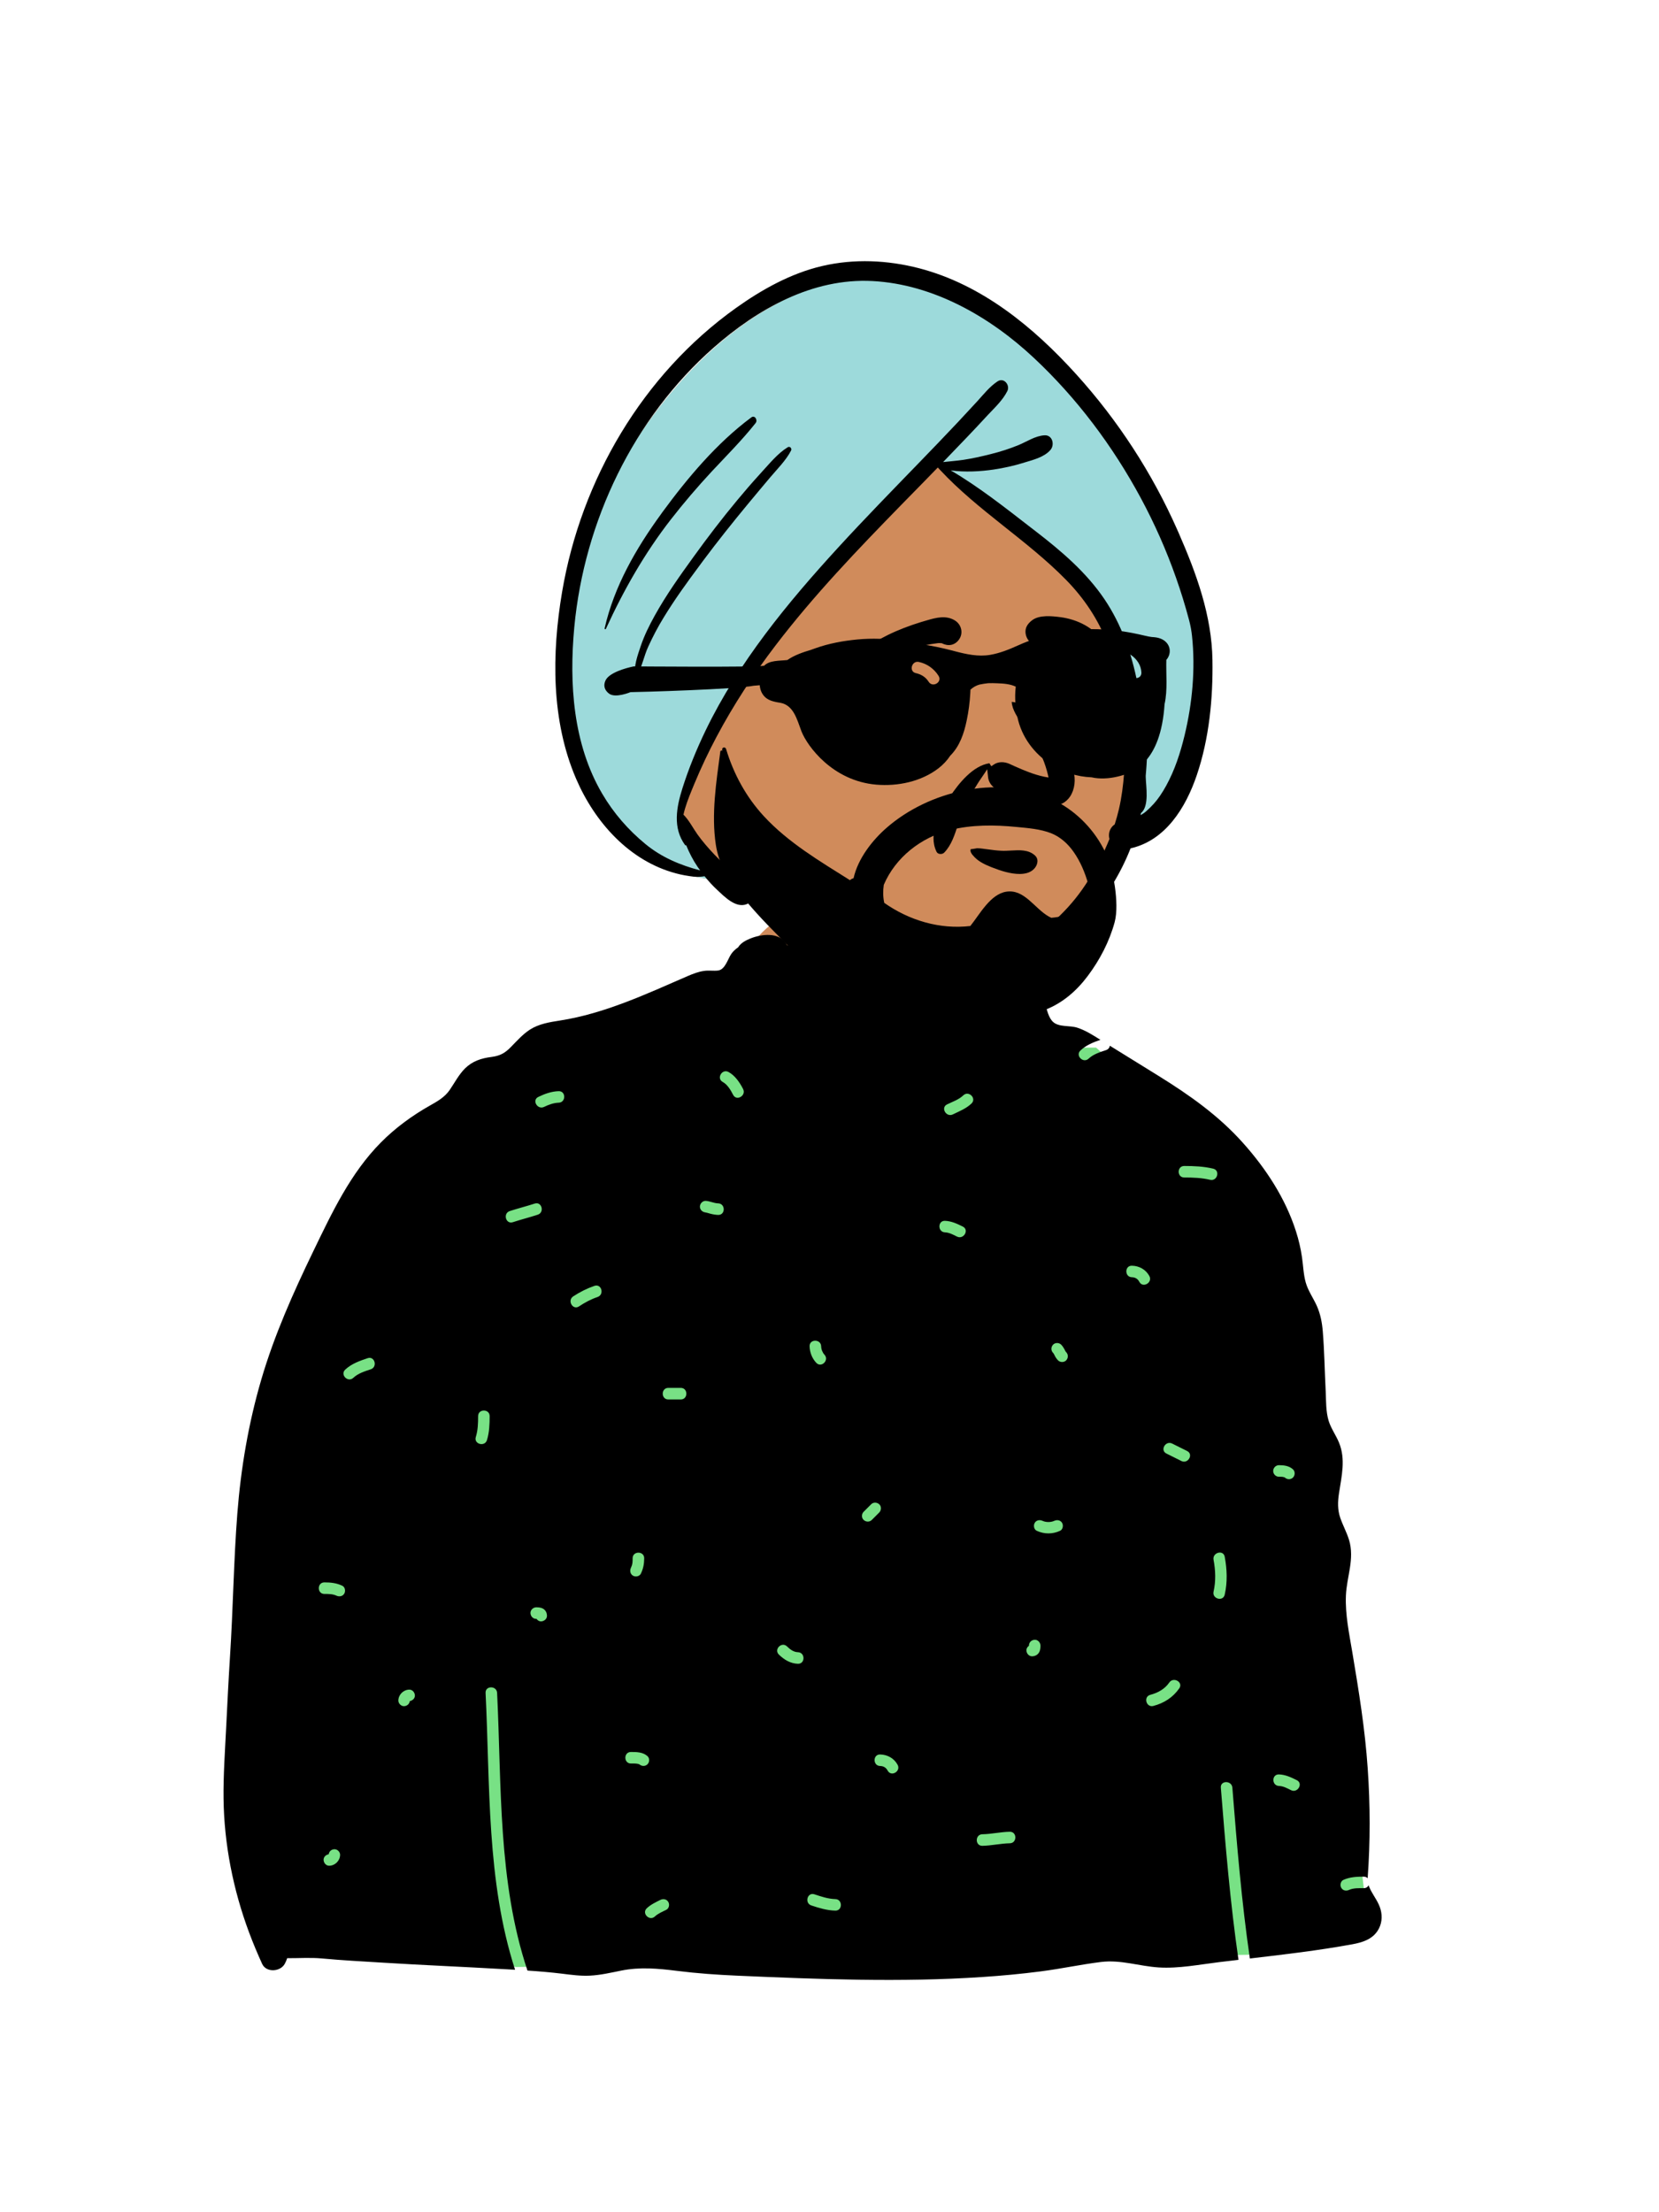 <svg width="36" height="48" viewBox="0 0 36 48" fill="none" xmlns="http://www.w3.org/2000/svg">
<path fill-rule="evenodd" clip-rule="evenodd" d="M22.815 22.239C22.236 21.817 21.948 21.125 21.732 21.008C21.573 20.921 21.576 20.324 21.257 20.113C20.829 19.829 19.465 19.618 18.968 19.579C18.492 19.541 17.663 19.62 17.216 19.795C16.471 20.086 16.174 20.641 15.846 21.356C15.846 21.356 23.214 22.529 22.815 22.239Z" fill="#D08B5B"/>
<path fill-rule="evenodd" clip-rule="evenodd" d="M12.004 22.731H23.784L27.861 26.36L29.671 41.612L27.097 42.414L11.192 42.68L6.225 41.275L5.915 30.658L12.004 22.731Z" fill="#78E185"/>
<path fill-rule="evenodd" clip-rule="evenodd" d="M28.014 38.842C27.932 38.801 27.847 38.754 27.753 38.751C27.592 38.745 27.592 38.495 27.753 38.501C27.893 38.505 28.017 38.564 28.141 38.626C28.285 38.698 28.158 38.914 28.014 38.842ZM27.753 31.791C27.863 31.791 27.974 31.805 28.058 31.882C28.108 31.928 28.104 32.013 28.058 32.059C28.008 32.109 27.931 32.105 27.881 32.059C27.897 32.074 27.881 32.059 27.875 32.056C27.874 32.055 27.873 32.055 27.872 32.054C27.871 32.054 27.87 32.054 27.868 32.053C27.855 32.05 27.842 32.047 27.829 32.044C27.828 32.045 27.801 32.043 27.794 32.042C27.78 32.042 27.767 32.042 27.753 32.042C27.685 32.042 27.628 31.985 27.628 31.917C27.628 31.849 27.685 31.791 27.753 31.791ZM26.576 34.601C26.54 34.758 26.299 34.691 26.334 34.535C26.386 34.306 26.377 34.073 26.334 33.844C26.305 33.686 26.546 33.619 26.576 33.777C26.627 34.052 26.638 34.327 26.576 34.601ZM26.259 25.599C26.073 25.555 25.889 25.549 25.698 25.549C25.536 25.549 25.537 25.299 25.698 25.299C25.91 25.299 26.118 25.308 26.326 25.357C26.483 25.395 26.416 25.636 26.259 25.599ZM25.635 31.7C25.526 31.646 25.418 31.592 25.31 31.538C25.166 31.466 25.293 31.25 25.436 31.322L25.761 31.484C25.905 31.556 25.778 31.772 25.635 31.7ZM25.59 36.633C25.452 36.831 25.259 36.954 25.028 37.015C24.872 37.056 24.806 36.815 24.961 36.774C25.127 36.73 25.274 36.65 25.373 36.507C25.465 36.375 25.682 36.5 25.59 36.633ZM24.724 27.814C24.687 27.744 24.631 27.715 24.562 27.713C24.401 27.71 24.401 27.459 24.562 27.463C24.72 27.466 24.865 27.546 24.941 27.687C25.017 27.829 24.8 27.956 24.724 27.814ZM23.136 29.516C23.091 29.565 23.004 29.564 22.959 29.516C22.931 29.487 22.908 29.455 22.89 29.419C22.883 29.405 22.877 29.392 22.869 29.378C22.865 29.372 22.862 29.367 22.858 29.361C22.856 29.36 22.854 29.357 22.851 29.354C22.803 29.303 22.804 29.228 22.851 29.177C22.896 29.128 22.983 29.129 23.028 29.177C23.056 29.206 23.079 29.239 23.097 29.274C23.104 29.288 23.111 29.302 23.118 29.315C23.122 29.321 23.125 29.327 23.129 29.332C23.131 29.333 23.133 29.336 23.136 29.339C23.184 29.39 23.183 29.465 23.136 29.516ZM23.003 33.215C22.84 33.29 22.661 33.29 22.498 33.215C22.436 33.187 22.421 33.098 22.453 33.044C22.489 32.981 22.563 32.971 22.624 32.999C22.698 33.033 22.802 33.033 22.876 32.999C22.938 32.971 23.011 32.981 23.048 33.044C23.079 33.098 23.064 33.187 23.003 33.215ZM22.558 35.833C22.53 35.9 22.469 35.935 22.399 35.938C22.328 35.94 22.276 35.878 22.273 35.812C22.271 35.77 22.294 35.733 22.327 35.711C22.328 35.709 22.328 35.706 22.328 35.704C22.328 35.634 22.385 35.582 22.453 35.579C22.52 35.576 22.578 35.639 22.578 35.704C22.578 35.748 22.575 35.792 22.558 35.833ZM21.912 39.995C21.712 39.999 21.517 40.046 21.317 40.05C21.155 40.052 21.156 39.802 21.317 39.799C21.517 39.796 21.712 39.748 21.912 39.745C22.073 39.742 22.073 39.993 21.912 39.995ZM21.081 23.944C20.964 24.055 20.82 24.11 20.677 24.18C20.533 24.25 20.406 24.034 20.551 23.963C20.671 23.904 20.805 23.861 20.904 23.766C21.021 23.655 21.198 23.832 21.081 23.944ZM20.767 26.831C20.685 26.79 20.599 26.743 20.506 26.739C20.345 26.734 20.345 26.483 20.506 26.489C20.646 26.494 20.77 26.553 20.893 26.614C21.038 26.686 20.911 26.902 20.767 26.831ZM19.262 38.418C19.225 38.349 19.169 38.32 19.099 38.318C18.938 38.315 18.938 38.064 19.099 38.068C19.258 38.071 19.402 38.151 19.478 38.292C19.554 38.434 19.338 38.561 19.262 38.418ZM18.741 32.979C18.691 32.933 18.694 32.848 18.741 32.802C18.795 32.748 18.849 32.694 18.903 32.64C18.952 32.59 19.03 32.594 19.08 32.64C19.13 32.685 19.126 32.77 19.08 32.817C19.026 32.871 18.972 32.925 18.918 32.979C18.868 33.029 18.791 33.025 18.741 32.979ZM18.126 41.456C17.945 41.452 17.776 41.4 17.606 41.344C17.453 41.293 17.519 41.051 17.672 41.102C17.82 41.151 17.969 41.202 18.126 41.206C18.287 41.209 18.287 41.46 18.126 41.456ZM17.315 36.1C17.151 36.095 17.016 36.012 16.902 35.901C16.786 35.788 16.963 35.611 17.079 35.724C17.144 35.787 17.22 35.847 17.315 35.849C17.476 35.854 17.476 36.104 17.315 36.1ZM17.819 29.211C17.82 29.278 17.849 29.349 17.89 29.393C18.001 29.511 17.824 29.688 17.713 29.57C17.622 29.474 17.572 29.344 17.568 29.211C17.563 29.05 17.814 29.05 17.819 29.211ZM15.909 23.756C15.856 23.653 15.787 23.533 15.683 23.476C15.541 23.399 15.668 23.183 15.809 23.26C15.951 23.337 16.053 23.489 16.125 23.629C16.198 23.773 15.982 23.899 15.909 23.756ZM15.584 26.361C15.526 26.359 15.468 26.349 15.412 26.334C15.388 26.328 15.365 26.32 15.341 26.314C15.33 26.311 15.287 26.305 15.314 26.307C15.246 26.303 15.188 26.252 15.188 26.181C15.188 26.116 15.246 26.053 15.314 26.056C15.406 26.061 15.491 26.108 15.584 26.11C15.745 26.115 15.745 26.365 15.584 26.361ZM14.773 30.365H14.502C14.341 30.365 14.341 30.114 14.502 30.114H14.773C14.934 30.114 14.934 30.365 14.773 30.365ZM14.457 41.439C14.375 41.48 14.279 41.519 14.212 41.582C14.095 41.693 13.918 41.516 14.035 41.405C14.12 41.325 14.228 41.274 14.331 41.223C14.392 41.193 14.466 41.206 14.502 41.268C14.535 41.324 14.518 41.409 14.457 41.439ZM13.853 38.274C13.843 38.271 13.832 38.269 13.821 38.268C13.778 38.262 13.734 38.264 13.691 38.264C13.53 38.264 13.53 38.013 13.691 38.014C13.818 38.014 13.95 38.015 14.05 38.104C14.101 38.15 14.096 38.236 14.05 38.281C14 38.331 13.923 38.326 13.873 38.281C13.878 38.286 13.86 38.276 13.853 38.274ZM13.691 34.018C13.727 33.943 13.728 33.894 13.728 33.81C13.728 33.649 13.979 33.649 13.979 33.81C13.978 33.931 13.96 34.034 13.907 34.144C13.878 34.205 13.791 34.221 13.736 34.189C13.675 34.153 13.662 34.078 13.691 34.018ZM12.967 28.142C12.822 28.191 12.692 28.261 12.564 28.346C12.429 28.435 12.304 28.218 12.438 28.129C12.584 28.033 12.735 27.957 12.9 27.9C13.054 27.848 13.119 28.09 12.967 28.142ZM12.123 23.926C12.015 23.929 11.903 23.97 11.807 24.017C11.663 24.087 11.536 23.871 11.681 23.801C11.818 23.734 11.968 23.68 12.123 23.676C12.284 23.671 12.283 23.922 12.123 23.926ZM11.744 35.18C11.702 35.182 11.665 35.159 11.643 35.126C11.64 35.126 11.638 35.126 11.636 35.126C11.566 35.126 11.514 35.069 11.511 35.001C11.508 34.933 11.57 34.875 11.636 34.875C11.68 34.875 11.724 34.878 11.765 34.895C11.831 34.923 11.867 34.984 11.869 35.055C11.872 35.125 11.81 35.177 11.744 35.18ZM11.128 26.519C10.975 26.569 10.909 26.327 11.062 26.277C11.241 26.219 11.424 26.173 11.603 26.115C11.756 26.064 11.822 26.306 11.669 26.356C11.49 26.415 11.307 26.46 11.128 26.519ZM10.567 31.247C10.519 31.4 10.277 31.334 10.325 31.18C10.371 31.031 10.375 30.881 10.375 30.726C10.375 30.565 10.625 30.565 10.625 30.726C10.625 30.902 10.619 31.077 10.567 31.247ZM8.893 36.909C8.884 36.972 8.834 37.017 8.769 37.02C8.703 37.023 8.642 36.96 8.644 36.894C8.649 36.768 8.752 36.666 8.878 36.661C8.948 36.658 9 36.72 9.003 36.786C9.006 36.85 8.952 36.9 8.893 36.909ZM8.045 29.711C7.913 29.755 7.772 29.797 7.668 29.895C7.551 30.006 7.374 29.829 7.491 29.718C7.628 29.589 7.804 29.528 7.979 29.469C8.132 29.418 8.198 29.66 8.045 29.711ZM7.471 34.577C7.435 34.639 7.361 34.65 7.3 34.622C7.218 34.584 7.127 34.585 7.039 34.585C6.877 34.585 6.878 34.334 7.039 34.334C7.175 34.334 7.301 34.347 7.426 34.406C7.488 34.434 7.503 34.523 7.471 34.577ZM7.147 40.482C7.077 40.485 7.025 40.423 7.022 40.357C7.019 40.293 7.072 40.243 7.132 40.234C7.141 40.172 7.19 40.127 7.255 40.124C7.321 40.121 7.383 40.183 7.38 40.249C7.376 40.375 7.273 40.478 7.147 40.482ZM29.958 41.429C29.916 41.276 29.818 41.153 29.745 41.015C29.72 40.968 29.712 40.94 29.698 40.906C29.68 40.942 29.645 40.969 29.592 40.969C29.49 40.969 29.371 40.963 29.276 41.006C29.215 41.035 29.142 41.025 29.105 40.961C29.073 40.907 29.089 40.818 29.15 40.79C29.29 40.726 29.44 40.719 29.592 40.719C29.629 40.719 29.658 40.733 29.678 40.753C29.736 39.959 29.734 39.165 29.679 38.37C29.621 37.521 29.486 36.689 29.345 35.85C29.277 35.444 29.189 35.033 29.206 34.62C29.223 34.209 29.399 33.825 29.274 33.413C29.224 33.248 29.139 33.096 29.083 32.932C29.023 32.757 29.028 32.583 29.056 32.401C29.112 32.029 29.205 31.663 29.056 31.301C28.99 31.14 28.884 30.997 28.832 30.831C28.769 30.624 28.777 30.396 28.767 30.182C28.745 29.751 28.739 29.316 28.704 28.886C28.688 28.693 28.653 28.51 28.574 28.333C28.498 28.163 28.385 28.008 28.334 27.827C28.284 27.649 28.28 27.462 28.253 27.28C28.225 27.088 28.181 26.898 28.121 26.713C27.892 25.998 27.471 25.356 26.973 24.799C26.445 24.207 25.813 23.761 25.142 23.345C24.789 23.127 24.437 22.908 24.084 22.69C24.077 22.731 24.05 22.769 24 22.785C23.868 22.83 23.727 22.872 23.623 22.97C23.506 23.08 23.328 22.903 23.446 22.793C23.568 22.677 23.722 22.616 23.879 22.562C23.718 22.461 23.556 22.356 23.375 22.298C23.216 22.246 22.982 22.291 22.853 22.175C22.752 22.083 22.72 21.913 22.682 21.788C22.633 21.634 22.591 21.471 22.529 21.32C22.488 21.218 22.427 21.119 22.349 21.039C22.316 20.909 22.254 20.79 22.144 20.718C21.858 20.528 21.505 20.716 21.379 20.987C21.275 20.987 21.165 21.01 21.064 21.016C20.855 21.029 20.647 21.035 20.438 21.034C20.029 21.033 19.621 21.006 19.216 20.952C18.491 20.855 17.789 20.66 17.077 20.507C17.073 20.498 17.068 20.488 17.062 20.479C16.909 20.221 16.527 20.265 16.286 20.362C16.183 20.404 16.078 20.457 16.018 20.554C15.956 20.597 15.902 20.648 15.866 20.702C15.791 20.814 15.734 21.039 15.582 21.058C15.483 21.07 15.382 21.051 15.281 21.066C15.154 21.083 15.041 21.128 14.924 21.178C14.035 21.564 13.116 21.994 12.152 22.143C11.925 22.178 11.695 22.215 11.498 22.341C11.339 22.445 11.216 22.586 11.084 22.72C10.956 22.851 10.85 22.909 10.667 22.933C10.444 22.961 10.252 23.023 10.089 23.184C9.955 23.319 9.867 23.49 9.761 23.646C9.653 23.805 9.495 23.895 9.331 23.987C8.943 24.206 8.582 24.47 8.268 24.786C7.605 25.454 7.204 26.311 6.799 27.148C6.362 28.052 5.953 28.967 5.67 29.933C5.392 30.881 5.227 31.856 5.15 32.84C5.07 33.873 5.058 34.91 4.991 35.944C4.958 36.46 4.933 36.977 4.907 37.494C4.882 38.004 4.845 38.516 4.851 39.027C4.863 40.014 5.06 41.005 5.405 41.93C5.491 42.161 5.587 42.388 5.688 42.611C5.778 42.807 6.083 42.785 6.179 42.611C6.201 42.571 6.218 42.53 6.232 42.488C6.483 42.49 6.735 42.471 6.984 42.494C7.424 42.535 7.864 42.558 8.305 42.585C9.177 42.639 10.05 42.675 10.923 42.725C11.007 42.73 11.092 42.734 11.177 42.739C10.555 40.815 10.636 38.734 10.537 36.732C10.529 36.571 10.78 36.572 10.787 36.732C10.886 38.742 10.802 40.829 11.446 42.757C11.695 42.773 11.945 42.794 12.193 42.824C12.394 42.849 12.596 42.877 12.799 42.867C13.029 42.856 13.254 42.803 13.478 42.758C13.886 42.675 14.279 42.712 14.688 42.763C15.126 42.818 15.566 42.849 16.006 42.868C17.771 42.945 19.547 43.015 21.311 42.897C21.738 42.869 22.164 42.829 22.588 42.774C23.025 42.718 23.457 42.624 23.894 42.57C24.325 42.518 24.72 42.662 25.145 42.689C25.579 42.716 26.025 42.626 26.454 42.574C26.595 42.557 26.735 42.54 26.875 42.524C26.695 41.285 26.592 40.036 26.492 38.788C26.479 38.627 26.73 38.629 26.742 38.788C26.841 40.026 26.942 41.265 27.122 42.495C27.866 42.408 28.611 42.321 29.348 42.186C29.557 42.147 29.766 42.085 29.891 41.898C29.984 41.759 30.003 41.589 29.958 41.429Z" fill="black"/>
<path fill-rule="evenodd" clip-rule="evenodd" d="M26.132 13.638C25.846 12.075 25.141 10.589 24.059 9.426C23.934 9.287 23.822 9.07 23.631 9.035C23.44 8.644 23.075 8.368 22.784 8.052C22.148 7.416 21.539 6.705 20.718 6.304C16.912 4.734 13.249 9.209 12.472 12.575C11.7 15.281 12.543 19.015 15.889 19.124C16.362 19.752 17.015 20.186 17.686 20.574C18.602 21.162 19.602 21.401 20.662 21.074C21.717 21.35 22.812 20.463 23.446 19.684C23.948 19.082 24.291 18.346 24.75 17.722C25.291 17.708 25.759 17.249 25.832 16.71C26.337 15.778 26.314 14.662 26.132 13.638Z" fill="#D08B5B"/>
<path fill-rule="evenodd" clip-rule="evenodd" d="M12.472 12.575C13.249 9.209 16.912 4.734 20.718 6.304C21.539 6.705 22.148 7.416 22.784 8.052C23.075 8.368 23.44 8.644 23.631 9.035C23.822 9.07 23.934 9.287 24.059 9.426C25.141 10.589 25.846 12.075 26.132 13.638C26.314 14.662 26.337 15.778 25.832 16.71C25.759 17.249 25.291 17.708 24.75 17.722C24.651 17.857 24.557 17.997 24.465 18.14L24.444 18.148L24.441 17.989C24.396 15.423 24.248 13.874 23.999 13.342C23.747 12.805 22.664 11.82 20.749 10.39L20.691 10.347L20.241 9.974L19.893 10.369C18.58 11.853 17.553 12.998 16.811 13.805C16.012 14.672 15.337 15.992 14.784 17.764L14.767 17.818L15.744 19.117C12.519 18.906 11.711 15.242 12.472 12.575Z" fill="#9DDADB"/>
<path fill-rule="evenodd" clip-rule="evenodd" d="M17.841 5.772C18.533 5.61 19.26 5.643 19.946 5.821C21.305 6.175 22.424 7.094 23.352 8.119C24.257 9.118 25.003 10.264 25.548 11.498L25.576 11.561C25.961 12.441 26.296 13.355 26.31 14.324C26.323 15.158 26.239 16.026 25.97 16.819C25.731 17.526 25.29 18.238 24.533 18.407C24.096 19.52 23.242 20.484 22.165 21C21.497 21.32 20.764 21.462 20.026 21.391C19.273 21.319 18.57 20.956 17.981 20.494C17.965 20.481 17.986 20.456 18.002 20.466C18.711 20.875 19.549 21.022 20.361 20.995C21.695 20.951 22.918 20.229 23.62 19.094C23.795 18.812 23.951 18.514 24.075 18.204C24.068 18.179 24.064 18.153 24.064 18.128C24.064 18.021 24.114 17.939 24.189 17.887C24.224 17.777 24.255 17.667 24.281 17.555C24.34 17.301 24.372 17.044 24.392 16.784C24.408 16.573 24.399 16.35 24.42 16.134C24.413 15.96 24.402 15.787 24.386 15.615C24.336 15.058 24.234 14.504 24.038 13.979C23.839 13.448 23.525 12.98 23.129 12.577C22.279 11.712 21.222 11.081 20.395 10.192L20.352 10.145L20.349 10.145C20.247 10.25 20.144 10.355 20.042 10.46L19.572 10.94C18.614 11.921 17.664 12.911 16.831 14.002C16.351 14.63 15.92 15.289 15.549 15.987C15.373 16.318 15.213 16.657 15.069 17.003L15.012 17.141C14.945 17.305 14.872 17.49 14.831 17.676C14.952 17.796 15.04 17.972 15.137 18.108C15.248 18.262 15.376 18.409 15.507 18.547C15.64 18.685 15.785 18.818 15.94 18.932L15.959 18.946C16.136 19.072 16.34 19.159 16.366 19.4C16.378 19.504 16.285 19.588 16.199 19.62C15.963 19.709 15.719 19.454 15.561 19.307C15.463 19.216 15.373 19.117 15.29 19.013C15.208 19.025 15.126 19.03 15.045 19.021C14.92 19.006 14.795 18.984 14.673 18.951C13.658 18.684 12.907 17.84 12.502 16.899C11.958 15.637 11.971 14.181 12.197 12.846C12.61 10.406 13.947 8.127 15.967 6.685C16.533 6.281 17.16 5.931 17.841 5.772ZM18.934 6.098C17.629 6.029 16.44 6.704 15.486 7.543C13.748 9.072 12.678 11.31 12.462 13.608C12.348 14.829 12.434 16.146 13.069 17.224C13.315 17.643 13.633 18.008 14.007 18.315C14.36 18.605 14.763 18.772 15.193 18.886C15.173 18.859 15.154 18.832 15.135 18.804C15.035 18.657 14.956 18.501 14.889 18.337C14.883 18.343 14.872 18.345 14.866 18.336C14.594 17.962 14.679 17.516 14.808 17.106C14.944 16.675 15.116 16.256 15.312 15.849C16.028 14.367 17.092 13.076 18.197 11.871C18.761 11.256 19.344 10.659 19.925 10.059C20.215 9.76 20.504 9.46 20.79 9.156C20.932 9.005 21.073 8.853 21.213 8.7C21.351 8.548 21.476 8.388 21.648 8.274C21.786 8.184 21.923 8.357 21.859 8.485C21.76 8.683 21.59 8.84 21.44 9L21.424 9.017C21.278 9.176 21.13 9.333 20.981 9.489C20.81 9.669 20.637 9.848 20.465 10.026C20.612 10.009 20.761 9.999 20.908 9.977C21.107 9.947 21.304 9.902 21.499 9.853C21.705 9.802 21.908 9.737 22.105 9.656C22.289 9.58 22.463 9.457 22.666 9.445C22.838 9.435 22.891 9.648 22.796 9.761C22.665 9.915 22.429 9.976 22.238 10.033L22.211 10.042C21.999 10.107 21.782 10.155 21.562 10.188C21.274 10.23 20.94 10.25 20.631 10.206C21.248 10.569 21.815 11.018 22.381 11.456L22.481 11.533C23.034 11.959 23.573 12.419 23.967 13.002C24.335 13.547 24.557 14.181 24.682 14.823C24.743 15.14 24.784 15.46 24.811 15.782C24.913 16.067 24.896 16.406 24.871 16.72L24.862 16.828L24.862 16.86C24.866 17.056 24.945 17.492 24.76 17.64C24.756 17.656 24.753 17.672 24.75 17.688C24.773 17.674 24.796 17.659 24.819 17.644C24.828 17.637 24.837 17.631 24.846 17.624L24.872 17.603C24.872 17.602 24.873 17.601 24.874 17.601C24.931 17.55 24.986 17.497 25.037 17.44C25.132 17.335 25.222 17.201 25.307 17.046C25.493 16.707 25.613 16.338 25.705 15.957C25.874 15.259 25.943 14.51 25.866 13.795C25.856 13.695 25.834 13.57 25.799 13.441C25.718 13.136 25.625 12.834 25.52 12.537C25.311 11.941 25.055 11.364 24.756 10.808C24.148 9.679 23.367 8.636 22.43 7.761C21.482 6.874 20.253 6.168 18.934 6.098ZM17.094 9.704C17.141 9.675 17.19 9.731 17.166 9.776C17.053 9.994 16.863 10.179 16.706 10.366C16.542 10.56 16.38 10.755 16.218 10.95C15.889 11.348 15.567 11.752 15.258 12.166L15.177 12.276C14.905 12.641 14.637 13.012 14.4 13.401C14.275 13.604 14.166 13.814 14.067 14.03C13.972 14.236 13.928 14.485 13.815 14.678C13.808 14.69 13.786 14.689 13.783 14.674C13.746 14.466 13.837 14.215 13.903 14.02C13.981 13.788 14.091 13.567 14.21 13.353C14.457 12.908 14.754 12.491 15.052 12.079C15.354 11.66 15.668 11.25 15.998 10.853C16.153 10.666 16.311 10.483 16.474 10.304L16.535 10.236C16.706 10.051 16.878 9.836 17.094 9.704ZM16.303 9.057C16.381 8.999 16.447 9.117 16.397 9.179C16.102 9.551 15.767 9.885 15.444 10.231C15.135 10.564 14.838 10.91 14.559 11.269C13.989 12.001 13.533 12.804 13.147 13.646C13.139 13.662 13.117 13.65 13.12 13.635C13.325 12.724 13.803 11.897 14.348 11.15L14.368 11.121C14.919 10.37 15.553 9.614 16.303 9.057Z" fill="black"/>
<path fill-rule="evenodd" clip-rule="evenodd" d="M22.13 18.963C21.93 18.965 21.705 18.89 21.555 18.831L21.515 18.816C21.385 18.764 21.252 18.704 21.152 18.603C21.12 18.57 21.086 18.534 21.069 18.495C21.059 18.472 21.055 18.448 21.064 18.425C21.1 18.422 21.134 18.417 21.167 18.411C21.182 18.408 21.197 18.405 21.208 18.405C21.25 18.405 21.291 18.41 21.332 18.415C21.338 18.416 21.344 18.417 21.35 18.418C21.383 18.422 21.415 18.426 21.446 18.43C21.539 18.443 21.631 18.455 21.726 18.459C21.793 18.463 21.865 18.459 21.936 18.455C22.123 18.445 22.316 18.431 22.459 18.562C22.497 18.596 22.513 18.639 22.513 18.683C22.513 18.736 22.49 18.791 22.456 18.833C22.378 18.93 22.259 18.962 22.13 18.963ZM23.221 17.282C23.134 17.412 22.989 17.496 22.79 17.487C22.395 17.469 21.924 17.32 21.593 17.104C21.507 17.048 21.451 16.959 21.441 16.862L21.423 16.691L21.327 16.834C21.317 16.849 21.307 16.863 21.297 16.878C21.269 16.919 21.241 16.96 21.215 17.002C21.114 17.162 21.021 17.324 20.937 17.494C20.878 17.614 20.834 17.749 20.791 17.884C20.717 18.113 20.646 18.339 20.489 18.5C20.465 18.524 20.429 18.533 20.395 18.529C20.366 18.525 20.337 18.511 20.323 18.482C20.135 18.099 20.387 17.639 20.592 17.319L20.614 17.285C20.804 16.996 21.115 16.613 21.47 16.561L21.511 16.626L21.57 16.586C21.667 16.522 21.795 16.525 21.907 16.575L22.018 16.626C22.227 16.719 22.432 16.805 22.657 16.853C22.674 16.856 22.69 16.859 22.706 16.862C22.722 16.865 22.738 16.868 22.753 16.87C22.75 16.855 22.746 16.84 22.743 16.824C22.739 16.808 22.735 16.792 22.731 16.776C22.727 16.759 22.722 16.743 22.718 16.726C22.699 16.66 22.679 16.595 22.655 16.532C22.564 16.292 22.419 16.067 22.277 15.853L22.261 15.828C22.24 15.798 22.218 15.766 22.195 15.733C22.085 15.574 21.963 15.402 21.954 15.229C22.101 15.238 22.223 15.329 22.331 15.408C22.479 15.516 22.616 15.64 22.74 15.775C22.981 16.037 23.197 16.372 23.292 16.717C23.347 16.915 23.323 17.128 23.221 17.282ZM19.363 15.309L19.363 15.302C19.363 15.102 19.479 14.646 19.767 14.646C19.946 14.646 20.055 14.957 20.074 15.276L20.075 15.289C20.083 15.488 20.029 15.923 19.767 15.923C19.502 15.923 19.365 15.511 19.363 15.309ZM23.593 15.246L23.593 15.239C23.593 15.04 23.476 14.584 23.189 14.584C23.014 14.584 22.906 14.879 22.883 15.19L22.882 15.214C22.87 15.406 22.921 15.86 23.189 15.86C23.453 15.86 23.59 15.449 23.593 15.246ZM20.33 13.958C20.292 13.962 20.254 13.968 20.217 13.974C20.106 13.992 19.996 14.013 19.887 14.037C19.68 14.084 19.474 14.143 19.273 14.21C19.084 14.273 18.898 14.343 18.712 14.414C18.702 14.418 18.692 14.421 18.682 14.425C18.617 14.45 18.552 14.478 18.486 14.506C18.386 14.549 18.286 14.592 18.184 14.624C18.453 14.251 18.868 13.975 19.268 13.777C19.496 13.665 19.738 13.574 19.981 13.499L20.117 13.459C20.316 13.4 20.534 13.345 20.722 13.463C20.796 13.509 20.843 13.581 20.858 13.659C20.873 13.736 20.856 13.818 20.803 13.886C20.757 13.946 20.7 13.98 20.639 13.992C20.571 14.005 20.5 13.99 20.435 13.956C20.383 13.952 20.368 13.953 20.352 13.955L20.33 13.958ZM23.332 13.995C23.198 13.966 23.066 13.955 22.929 13.959C22.867 13.961 22.807 13.97 22.747 13.98C22.655 13.995 22.562 14.011 22.462 13.992C22.41 13.983 22.366 13.952 22.331 13.912C22.291 13.866 22.264 13.806 22.256 13.75C22.247 13.691 22.256 13.64 22.277 13.595C22.303 13.541 22.346 13.496 22.398 13.457C22.556 13.338 22.826 13.367 23.012 13.391C23.195 13.415 23.378 13.472 23.54 13.562C23.7 13.651 23.84 13.772 23.948 13.919C24.04 14.043 24.083 14.185 24.128 14.331C23.918 14.155 23.597 14.053 23.332 13.995Z" fill="black"/>
<path fill-rule="evenodd" clip-rule="evenodd" d="M19.178 19.199C19.431 18.605 19.984 18.169 20.621 18.009C21.089 17.892 21.579 17.896 22.056 17.943C22.306 17.967 22.574 17.987 22.809 18.079C23.01 18.159 23.174 18.308 23.297 18.484C23.444 18.693 23.543 18.931 23.613 19.176C23.623 19.21 23.633 19.245 23.641 19.281C23.611 19.465 23.546 19.622 23.375 19.738C23.209 19.851 23.01 19.898 22.812 19.914C22.792 19.905 22.773 19.895 22.756 19.885C22.447 19.709 22.23 19.29 21.84 19.347C21.492 19.398 21.263 19.835 21.056 20.092C20.392 20.17 19.728 19.97 19.188 19.59C19.16 19.46 19.159 19.329 19.178 19.199ZM24.093 18.749C24.04 18.6 23.973 18.455 23.893 18.319C23.631 17.869 23.229 17.51 22.751 17.305C21.62 16.821 20.157 17.163 19.244 17.957C18.932 18.228 18.617 18.627 18.522 19.056C18.493 19.062 18.466 19.077 18.444 19.098C17.784 18.682 17.105 18.283 16.573 17.707C16.188 17.288 15.919 16.793 15.755 16.249C15.741 16.204 15.669 16.21 15.671 16.26C15.672 16.272 15.672 16.283 15.673 16.295C15.666 16.274 15.634 16.285 15.631 16.305C15.543 16.966 15.432 17.667 15.534 18.332C15.595 18.728 15.775 19.018 16.016 19.332C16.273 19.668 16.565 19.98 16.864 20.28C17.053 20.47 17.251 20.69 17.483 20.829C17.753 20.991 18.059 21.114 18.347 21.239C18.64 21.367 18.937 21.485 19.24 21.587C19.845 21.792 20.471 21.934 21.108 21.996C21.618 22.045 22.2 22.099 22.689 21.907C23.063 21.76 23.366 21.495 23.605 21.175C23.866 20.827 24.073 20.43 24.187 20.012C24.305 19.577 24.118 18.819 24.093 18.749Z" fill="black"/>
<path fill-rule="evenodd" clip-rule="evenodd" d="M23.687 13.651C24.422 13.651 24.841 13.809 24.995 13.822L24.999 13.822C25.063 13.826 25.121 13.832 25.181 13.855C25.402 13.94 25.438 14.172 25.309 14.318C25.3 14.621 25.34 14.974 25.271 15.278C25.187 16.558 24.586 16.774 24.244 16.852C24.072 16.892 23.869 16.908 23.686 16.866C23.375 16.854 23.067 16.757 22.804 16.587C22.438 16.351 22.166 15.987 22.077 15.556C22.035 15.35 22.016 15.136 22.039 14.927L22.042 14.899C21.923 14.842 21.785 14.831 21.642 14.826C21.575 14.823 21.508 14.821 21.442 14.824C21.379 14.831 21.316 14.841 21.253 14.854C21.184 14.874 21.119 14.909 21.059 14.963L21.055 15.042C21.044 15.24 21.018 15.439 20.977 15.633C20.918 15.92 20.823 16.194 20.62 16.397C20.552 16.5 20.467 16.591 20.364 16.671C19.989 16.959 19.481 17.065 19.014 17.025C18.067 16.944 17.519 16.191 17.392 15.87L17.385 15.85C17.294 15.611 17.221 15.301 16.933 15.249L16.872 15.239C16.74 15.214 16.619 15.179 16.542 15.051C16.508 14.995 16.491 14.932 16.486 14.868C16.441 14.872 16.396 14.875 16.352 14.879C15.995 14.954 13.853 15.018 13.682 15.018C13.682 15.018 13.353 15.156 13.215 15.049C13.118 14.975 13.087 14.875 13.14 14.763C13.22 14.593 13.588 14.492 13.752 14.459C13.752 14.459 16.392 14.481 16.582 14.445C16.7 14.324 16.91 14.341 17.086 14.321C17.232 14.217 17.435 14.148 17.596 14.101C17.629 14.089 17.661 14.077 17.693 14.066C17.987 13.961 18.294 13.905 18.605 13.875C18.925 13.845 19.247 13.858 19.566 13.902C19.701 13.921 19.834 13.944 19.966 13.975C20.203 14.006 20.438 14.057 20.674 14.118L20.722 14.131C20.971 14.196 21.227 14.253 21.486 14.209C21.696 14.173 21.898 14.092 22.091 14.004L22.117 13.993C22.543 13.798 23.208 13.651 23.687 13.651ZM19.94 14.363C19.783 14.328 19.716 14.571 19.873 14.605C19.985 14.63 20.08 14.686 20.144 14.782L20.151 14.792C20.236 14.929 20.453 14.803 20.367 14.665C20.27 14.51 20.119 14.402 19.94 14.363ZM24.544 14.213C24.488 14.174 24.404 14.203 24.372 14.258C24.337 14.318 24.36 14.386 24.412 14.426L24.417 14.43C24.465 14.463 24.511 14.523 24.517 14.585L24.518 14.593C24.524 14.754 24.774 14.755 24.768 14.593C24.762 14.434 24.67 14.302 24.544 14.213Z" fill="black"/>
</svg>
